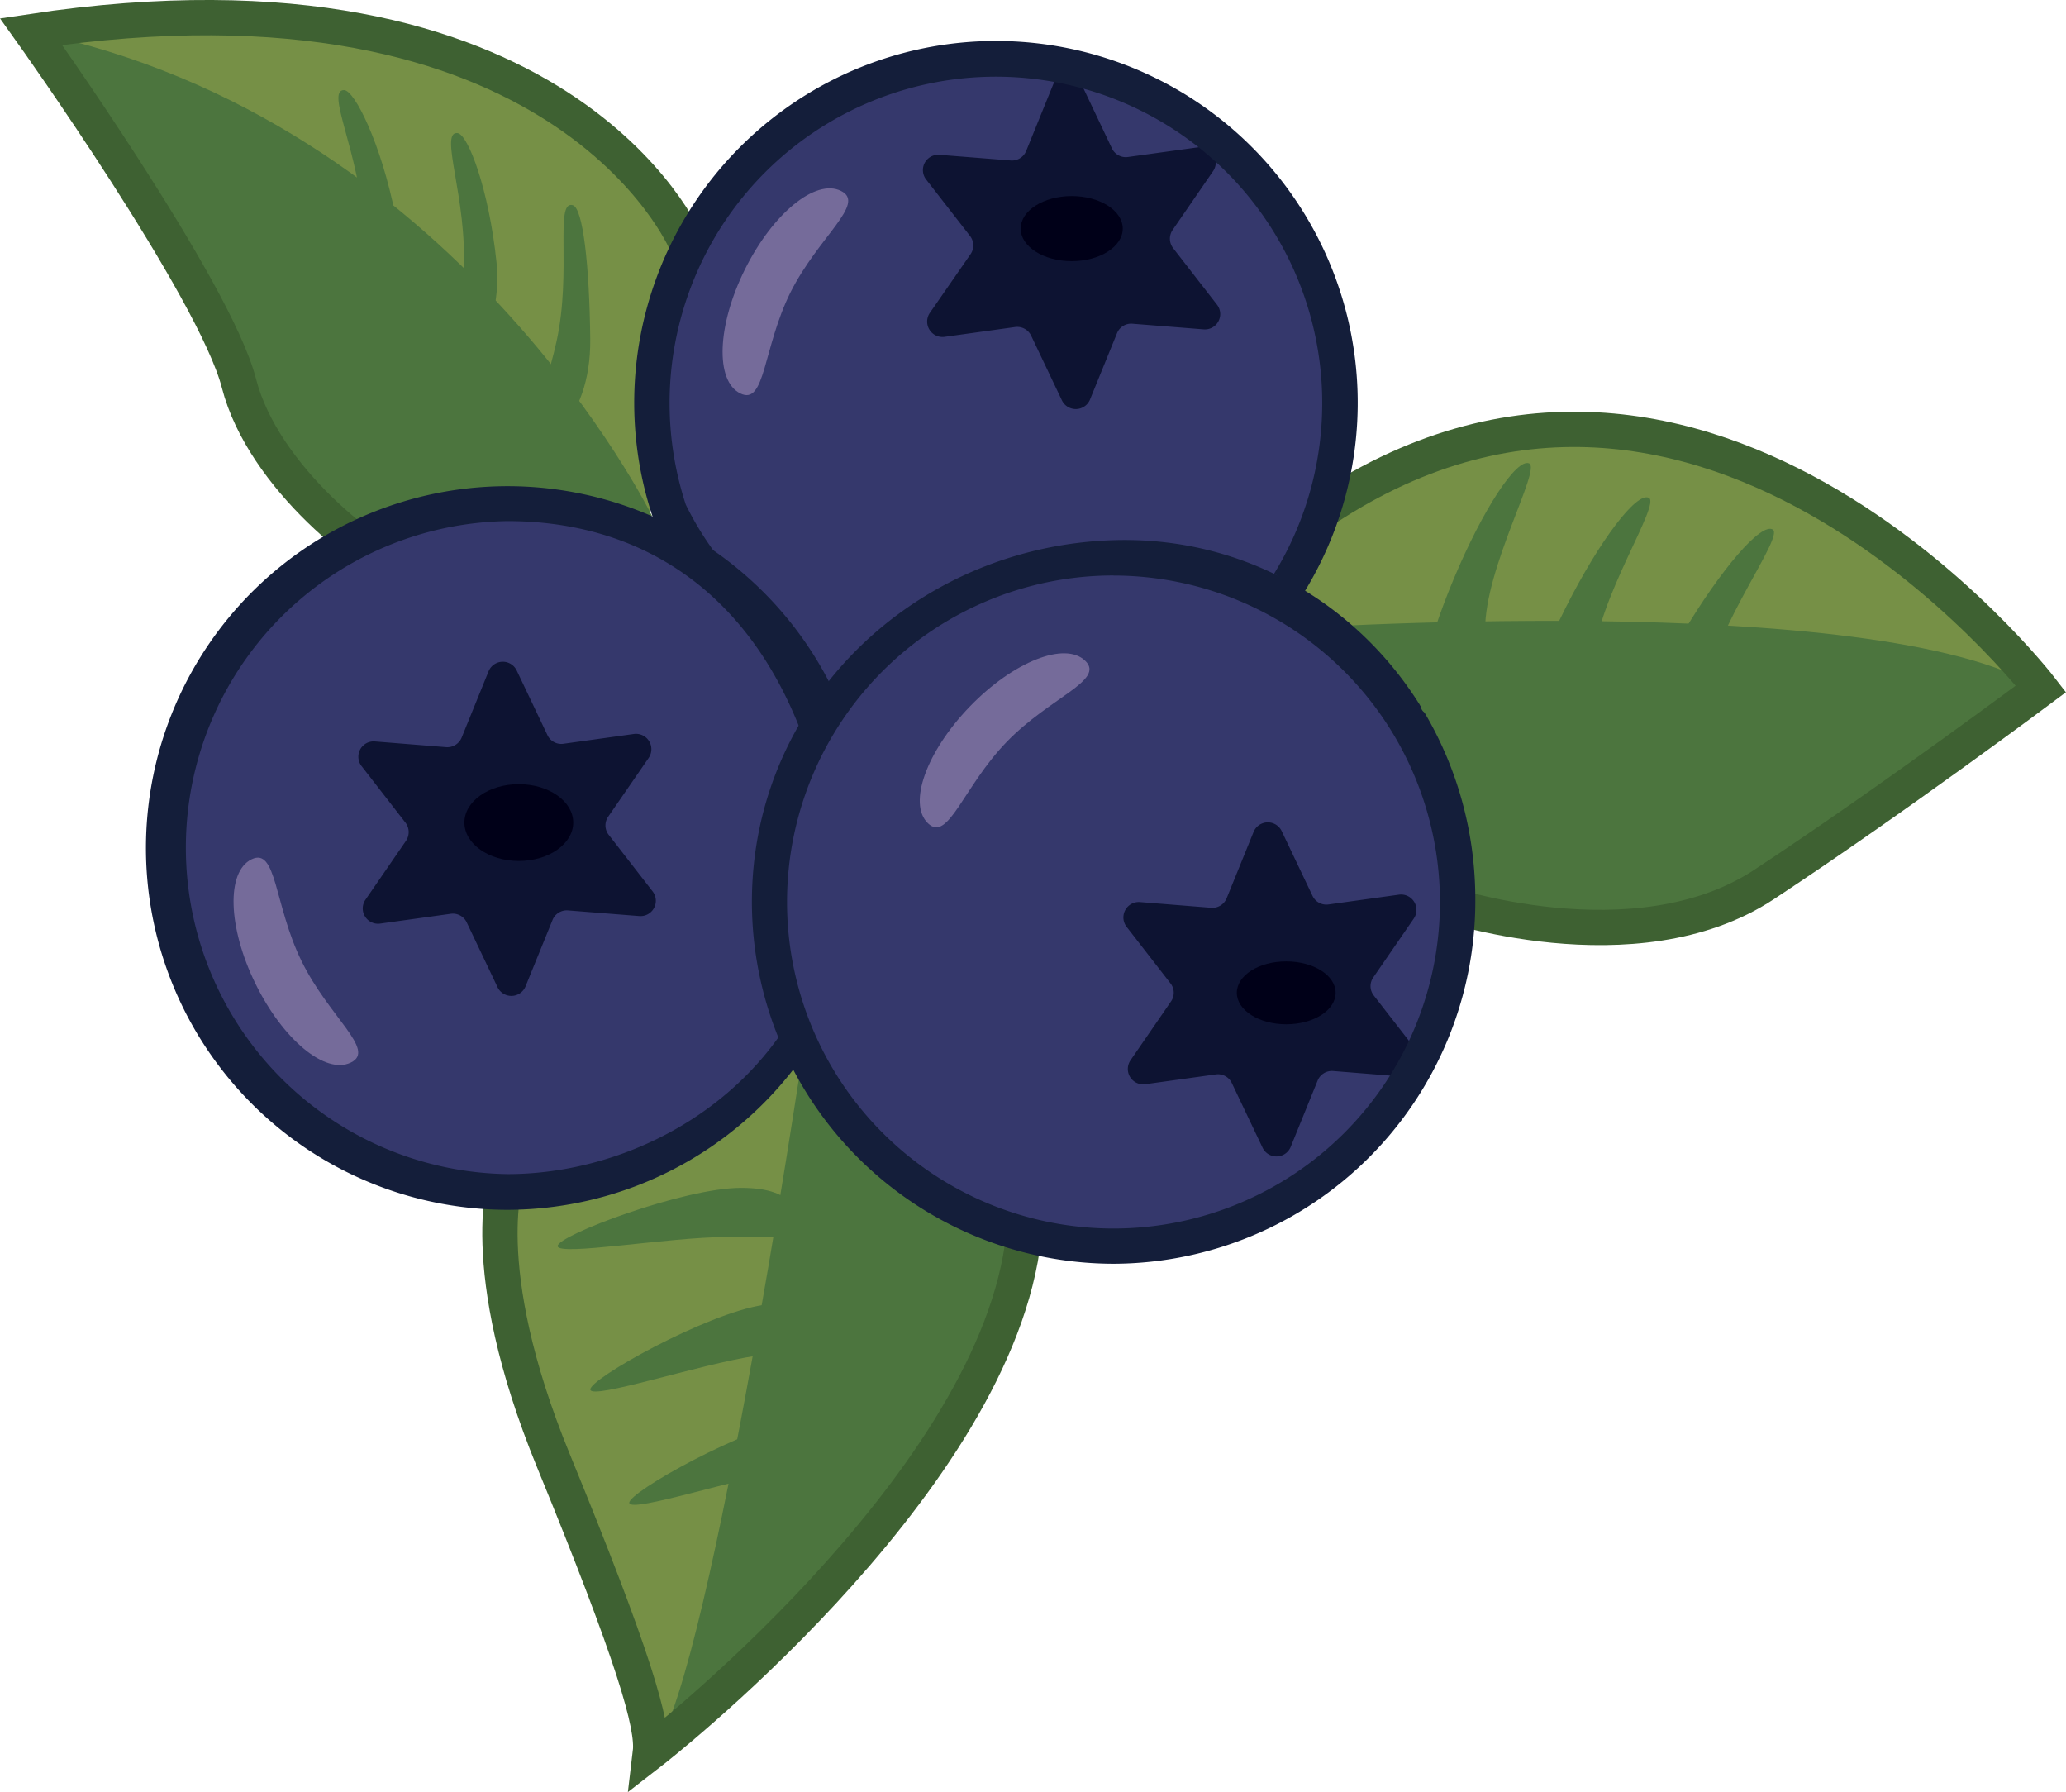 <svg xmlns="http://www.w3.org/2000/svg" viewBox="0 0 292.69 253.84"><defs><style>.cls-1{fill:#769046;}.cls-2{fill:#4c753e;}.cls-3{fill:none;stroke:#3e6132;stroke-miterlimit:10;stroke-width:5px;}.cls-4{fill:#35386c;}.cls-5{fill:#0d1332;}.cls-6{fill:#000018;}.cls-7{fill:#141e3a;}.cls-8{fill:#756b9a;}</style></defs><g id="レイヤー_2" data-name="レイヤー 2"><g id="ブルー"><path class="cls-1" d="M139.77,187.31c-12.56,28-47.63,60.89-47.63,60.89s-9.68-30.48-19.4-57.34c-9.08-25.09,14.14-57.34,32.64-57.34S150.76,162.82,139.77,187.31Z"/><path class="cls-1" d="M4.41,4.48S53.91-3.29,77.61,13s29.45,40.75,20.53,53.71S52.51,87.8,42.13,61C29.43,28.07,4.41,4.48,4.41,4.48Z"/><path class="cls-2" d="M92.36,73.05S64.66,16.77,4.41,4.48c0,0,23.67,34.46,31.53,54.72C45.51,83.89,75.55,91.58,92.36,73.05Z"/><path class="cls-1" d="M289.16,97.57l-39.23,27.71c-24.61,17.37-77-7-77-27.37s23.19-37,51.79-37S289.16,97.57,289.16,97.57Z"/><path class="cls-2" d="M180.24,89.18s85.73-6,108.92,8.39c0,0-9,8.38-39.23,27.71-34.21,21.84-74.66-17.48-74.66-17.48Z"/><path class="cls-2" d="M113.63,149.81s-13.9,93.11-21.49,98.39c0,0,41-30.89,52.69-71.55S121,132.05,121,132.05Z"/><path class="cls-3" d="M97.14,34.28S79.68-6.88,4.41,4.48c0,0,26,36.44,29.44,49.81S52.71,79.62,58.69,81.52"/><path class="cls-3" d="M71.85,166.36S67,179.11,78.41,206.91s14.18,37.51,13.73,41.29c0,0,47.64-36.88,52.69-71.55"/><circle class="cls-4" cx="71.85" cy="120.12" r="50.56"/><path class="cls-3" d="M204,127.77s27.63,9.57,45.92-2.49,39.23-27.71,39.23-27.71S239.6,33.09,183.7,74.93"/><circle class="cls-4" cx="157.76" cy="127.77" r="50.56"/><path class="cls-5" d="M188.2,128.11l10-1.39a2.18,2.18,0,0,1,2.09,3.39l-5.74,8.34a2.15,2.15,0,0,0,.08,2.56l6.21,8a2.17,2.17,0,0,1-1.89,3.5l-10.09-.81a2.18,2.18,0,0,0-2.19,1.35l-3.81,9.38a2.18,2.18,0,0,1-4,.11l-4.35-9.14a2.17,2.17,0,0,0-2.26-1.22l-10,1.39a2.18,2.18,0,0,1-2.09-3.39l5.74-8.34a2.15,2.15,0,0,0-.08-2.56l-6.21-8a2.18,2.18,0,0,1,1.89-3.51l10.09.81a2.19,2.19,0,0,0,2.19-1.35l3.81-9.38a2.18,2.18,0,0,1,4-.11l4.35,9.14A2.17,2.17,0,0,0,188.2,128.11Z"/><circle class="cls-4" cx="141.06" cy="57.24" r="50.56"/><path class="cls-5" d="M79.81,105.35l10-1.39a2.18,2.18,0,0,1,2.09,3.39l-5.74,8.33a2.16,2.16,0,0,0,.08,2.57l6.21,8a2.17,2.17,0,0,1-1.89,3.5l-10.09-.8a2.18,2.18,0,0,0-2.19,1.35l-3.81,9.37a2.17,2.17,0,0,1-4,.12l-4.35-9.14a2.17,2.17,0,0,0-2.26-1.22l-10,1.39a2.17,2.17,0,0,1-2.08-3.39l5.74-8.34a2.19,2.19,0,0,0-.08-2.57l-6.21-8a2.17,2.17,0,0,1,1.89-3.5l10.09.81a2.2,2.2,0,0,0,2.19-1.35l3.81-9.38a2.18,2.18,0,0,1,4-.11l4.35,9.14A2.17,2.17,0,0,0,79.81,105.35Z"/><path class="cls-5" d="M159.78,22.24l10-1.38a2.17,2.17,0,0,1,2.08,3.38l-5.74,8.34a2.19,2.19,0,0,0,.08,2.57l6.21,8a2.17,2.17,0,0,1-1.89,3.5l-10.09-.8a2.16,2.16,0,0,0-2.18,1.34l-3.82,9.38a2.18,2.18,0,0,1-4,.11l-4.35-9.14a2.19,2.19,0,0,0-2.26-1.22l-10,1.39a2.18,2.18,0,0,1-2.09-3.39L137.5,36a2.18,2.18,0,0,0-.07-2.57l-6.22-8a2.17,2.17,0,0,1,1.89-3.5l10.09.8a2.18,2.18,0,0,0,2.19-1.35L149.19,12a2.18,2.18,0,0,1,4-.12L157.52,21A2.17,2.17,0,0,0,159.78,22.24Z"/><ellipse class="cls-6" cx="151.83" cy="32.38" rx="7.23" ry="4.61"/><path class="cls-6" d="M189.22,140.62c0,2.47-3.12,4.46-7,4.46s-7-2-7-4.46,3.12-4.45,7-4.45S189.22,138.16,189.22,140.62Z"/><path class="cls-6" d="M81.21,116.51c0,3-3.45,5.44-7.71,5.44s-7.71-2.44-7.71-5.44,3.45-5.44,7.71-5.44S81.21,113.5,81.21,116.51Z"/><path class="cls-7" d="M93,74.73c-.21-.56-.4-1.12-.59-1.68a51.25,51.25,0,1,1,92.35,10.84l-4.26-2.63a46.23,46.23,0,1,0-83.34-9.77A44.22,44.22,0,0,0,105,82.67C110.08,87.74,93,74.73,93,74.73Z"/><path class="cls-7" d="M71.85,171.36a51.25,51.25,0,1,1,46-74l-4.69,5.45c-8.09-20.18-23.54-29-41.26-29a46.25,46.25,0,0,0,0,92.49c14.94,0,30.91-7.48,39.67-21.28l2.11,4.73A51.38,51.38,0,0,1,71.85,171.36Z"/><path class="cls-7" d="M157.76,179a51.3,51.3,0,0,1-51.24-51.24c0-28.26,23-50.37,51.24-51.25,28.69-.89,51.42,22.63,51.25,51.25A51.41,51.41,0,0,1,157.76,179Zm0-97.49A46.25,46.25,0,1,0,204,127.77,46.3,46.3,0,0,0,157.76,81.52Z"/><path class="cls-2" d="M56,30.43c1.86,9.18-3,17.67-4.53,17.67s.39-6.72,0-16.08c-.42-10.09-5.42-19.26-2.74-19.26C50.24,12.76,54,20.38,56,30.43Z"/><path class="cls-2" d="M70.34,37.14c1,9.32-4.71,17.29-6.22,17.14s1-6.65,1.56-16c.56-10.09-3.53-19.69-.87-19.43C66.32,19,69.28,26.93,70.34,37.14Z"/><path class="cls-2" d="M83.62,48c.13,12.1-7.44,16.3-8.91,15.91s2.11-6.39,4.13-15.54c2.18-9.86-.29-20,2.29-19.31C82.6,29.42,83.51,37.71,83.62,48Z"/><path class="cls-2" d="M79,176.49c0,1.49,15.81-1.28,24-1.28s10,.08,10-1.41.16-5.55-8-5.55S79,175,79,176.49Z"/><path class="cls-2" d="M83.63,196.83c.22,1.47,15.45-3.6,23.54-4.81s9.92-1.4,9.7-2.86-.66-5.52-8.75-4.32S83.41,195.36,83.63,196.83Z"/><path class="cls-2" d="M89.15,212.88c.22,1.47,15.45-3.6,23.54-4.81s9.92-1.4,9.7-2.87-.66-5.51-8.75-4.31S88.93,211.41,89.15,212.88Z"/><path class="cls-2" d="M210.4,89.27c.11,10.56-6.8,12.38-8.58,11.63s.08-9.25,4.17-19,8.84-17,10.63-16.27S210.31,80.44,210.4,89.27Z"/><path class="cls-2" d="M225.74,93.64c-.64,10.54-7.66,11.87-9.39,11s.74-9.22,5.5-18.65,10-16.35,11.74-15.48S226.27,84.82,225.74,93.64Z"/><path class="cls-2" d="M241.77,97.58c-1.33,10.47-8.43,11.34-10.09,10.35S233,98.78,238.4,89.7,249.48,74,251.14,75,242.88,88.82,241.77,97.58Z"/><path class="cls-8" d="M42.71,136.11c3.89,7.95,10.63,12.63,7,14.39s-9.65-3.26-13.54-11.21-4.13-15.81-.54-17.57S38.82,128.16,42.71,136.11Z"/><path class="cls-8" d="M112,41.38c-3.94,7.92-3.55,16.12-7.13,14.34s-3.28-9.64.66-17.56,10-12.9,13.61-11.12S116,33.46,112,41.38Z"/><path class="cls-8" d="M142.6,105.1c-6.15,6.36-8.27,14.29-11.14,11.51s-.21-10.18,5.94-16.54,13.47-9.26,16.34-6.48S148.75,98.74,142.6,105.1Z"/></g></g></svg>